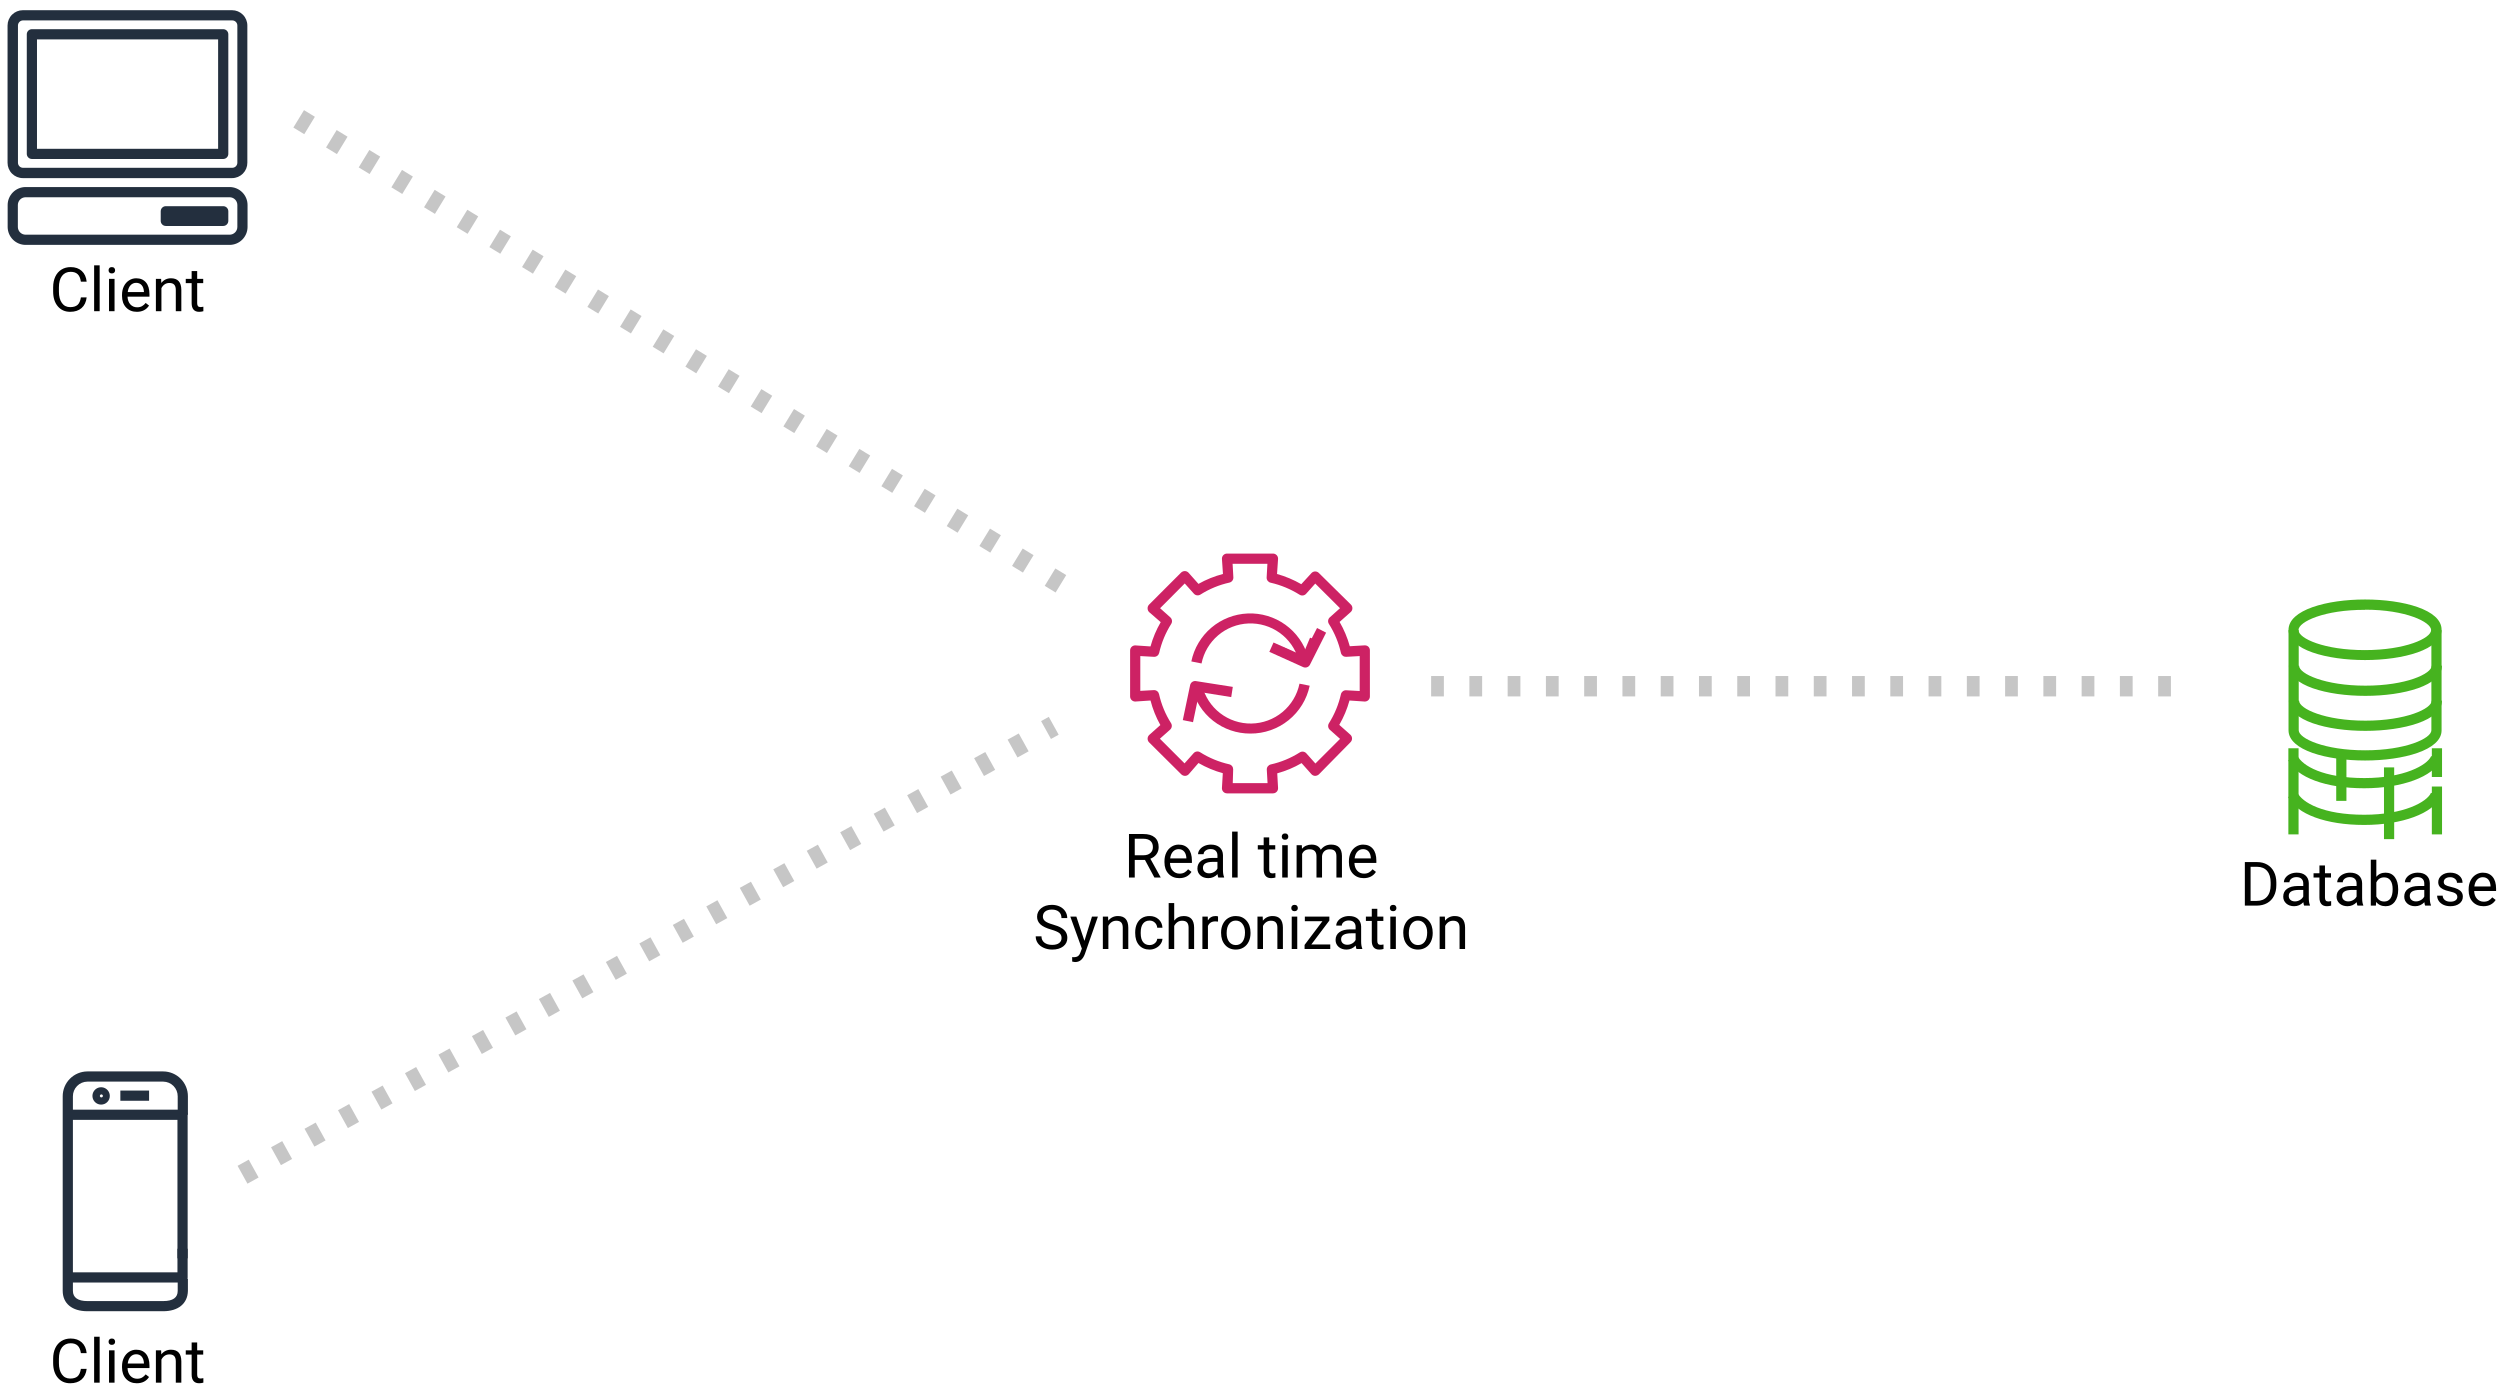<svg viewBox="0 0 980 548" fill="none" xmlns="http://www.w3.org/2000/svg">
<path d="M927.1 258.74C912.16 258.74 897.1 254.74 897.1 246.9C897.1 239.06 912.16 235 927.1 235C942.04 235 957.1 239 957.1 246.84C957.1 254.68 942.02 258.74 927.1 258.74ZM927.1 239.06C911.2 239 901 243.7 901 247C901 250.3 911.14 254.84 927 254.84C942.86 254.84 953 250.2 953 247C953 243.8 943 239 927.1 239V239.06Z" fill="#46B31F"/>
<path d="M927.1 298.12C912.16 298.12 897.1 294.12 897.1 286.28V247H901.1V286.28C901.1 289.48 911.24 294.12 927.1 294.12C942.96 294.12 953.1 289.48 953.1 286.28V247H957.1V286.28C957.14 294.06 942.02 298.12 927.1 298.12Z" fill="#46B31F"/>
<path d="M927.24 272.78C912.3 272.78 897.24 268.78 897.24 260.94H901.24C901.24 264.14 911.38 268.78 927.24 268.78C943.1 268.78 953.24 264.14 953.24 260.94H957.24C957.28 268.72 942.16 272.78 927.24 272.78Z" fill="#46B31F"/>
<path d="M927.24 286.5C912.3 286.5 897.24 282.5 897.24 274.66H901.24C901.24 277.84 911.38 282.5 927.24 282.5C943.1 282.5 953.24 277.84 953.24 274.66H957.24C957.28 282.42 942.16 286.5 927.24 286.5Z" fill="#46B31F"/>
<path d="M926.76 309C911.8 309 900.38 304.8 897 298.06L900.58 296.24C902.58 300.24 910.74 305 926.82 305C942.38 305 951.5 299.96 953.02 296.38L956.7 297.94C953.9 304.44 941.6 309 926.76 309Z" fill="#46B31F"/>
<path d="M926.76 323.38C911.8 323.38 900.38 319.18 896.94 312.44L900.52 310.64C902.52 314.64 910.68 319.38 926.76 319.38C942.32 319.38 951.44 314.34 952.96 310.76L956.64 312.32C953.9 318.82 941.6 323.38 926.76 323.38Z" fill="#46B31F"/>
<path d="M901.04 293.32H897.04V327.08H901.04V293.32Z" fill="#46B31F"/>
<path d="M957.28 308.32H953.28V327.08H957.28V308.32Z" fill="#46B31F"/>
<path d="M919.8 297.06H915.8V313.94H919.8V297.06Z" fill="#46B31F"/>
<path d="M938.52 300.82H934.52V328.94H938.52V300.82Z" fill="#46B31F"/>
<path d="M957.28 293.32H953.28V304.58H957.28V293.32Z" fill="#46B31F"/>
<path d="M879.98 355V337.938H884.797C886.281 337.938 887.594 338.266 888.734 338.922C889.875 339.578 890.754 340.512 891.371 341.723C891.996 342.934 892.312 344.324 892.32 345.895V346.984C892.32 348.594 892.008 350.004 891.383 351.215C890.766 352.426 889.879 353.355 888.723 354.004C887.574 354.652 886.234 354.984 884.703 355H879.98ZM882.23 339.789V353.16H884.598C886.332 353.16 887.68 352.621 888.641 351.543C889.609 350.465 890.094 348.93 890.094 346.938V345.941C890.094 344.004 889.637 342.5 888.723 341.43C887.816 340.352 886.527 339.805 884.855 339.789H882.23ZM903.219 355C903.094 354.75 902.992 354.305 902.914 353.664C901.906 354.711 900.703 355.234 899.305 355.234C898.055 355.234 897.027 354.883 896.223 354.18C895.426 353.469 895.027 352.57 895.027 351.484C895.027 350.164 895.527 349.141 896.527 348.414C897.535 347.68 898.949 347.312 900.77 347.312H902.879V346.316C902.879 345.559 902.652 344.957 902.199 344.512C901.746 344.059 901.078 343.832 900.195 343.832C899.422 343.832 898.773 344.027 898.25 344.418C897.727 344.809 897.465 345.281 897.465 345.836H895.285C895.285 345.203 895.508 344.594 895.953 344.008C896.406 343.414 897.016 342.945 897.781 342.602C898.555 342.258 899.402 342.086 900.324 342.086C901.785 342.086 902.93 342.453 903.758 343.188C904.586 343.914 905.016 344.918 905.047 346.199V352.035C905.047 353.199 905.195 354.125 905.492 354.812V355H903.219ZM899.621 353.348C900.301 353.348 900.945 353.172 901.555 352.82C902.164 352.469 902.605 352.012 902.879 351.449V348.848H901.18C898.523 348.848 897.195 349.625 897.195 351.18C897.195 351.859 897.422 352.391 897.875 352.773C898.328 353.156 898.91 353.348 899.621 353.348ZM911.387 339.25V342.32H913.754V343.996H911.387V351.859C911.387 352.367 911.492 352.75 911.703 353.008C911.914 353.258 912.273 353.383 912.781 353.383C913.031 353.383 913.375 353.336 913.812 353.242V355C913.242 355.156 912.688 355.234 912.148 355.234C911.18 355.234 910.449 354.941 909.957 354.355C909.465 353.77 909.219 352.938 909.219 351.859V343.996H906.91V342.32H909.219V339.25H911.387ZM924.125 355C924 354.75 923.898 354.305 923.82 353.664C922.812 354.711 921.609 355.234 920.211 355.234C918.961 355.234 917.934 354.883 917.129 354.18C916.332 353.469 915.934 352.57 915.934 351.484C915.934 350.164 916.434 349.141 917.434 348.414C918.441 347.68 919.855 347.312 921.676 347.312H923.785V346.316C923.785 345.559 923.559 344.957 923.105 344.512C922.652 344.059 921.984 343.832 921.102 343.832C920.328 343.832 919.68 344.027 919.156 344.418C918.633 344.809 918.371 345.281 918.371 345.836H916.191C916.191 345.203 916.414 344.594 916.859 344.008C917.312 343.414 917.922 342.945 918.688 342.602C919.461 342.258 920.309 342.086 921.23 342.086C922.691 342.086 923.836 342.453 924.664 343.188C925.492 343.914 925.922 344.918 925.953 346.199V352.035C925.953 353.199 926.102 354.125 926.398 354.812V355H924.125ZM920.527 353.348C921.207 353.348 921.852 353.172 922.461 352.82C923.07 352.469 923.512 352.012 923.785 351.449V348.848H922.086C919.43 348.848 918.102 349.625 918.102 351.18C918.102 351.859 918.328 352.391 918.781 352.773C919.234 353.156 919.816 353.348 920.527 353.348ZM940.086 348.801C940.086 350.738 939.641 352.297 938.75 353.477C937.859 354.648 936.664 355.234 935.164 355.234C933.562 355.234 932.324 354.668 931.449 353.535L931.344 355H929.352V337H931.52V343.715C932.395 342.629 933.602 342.086 935.141 342.086C936.68 342.086 937.887 342.668 938.762 343.832C939.645 344.996 940.086 346.59 940.086 348.613V348.801ZM937.918 348.555C937.918 347.078 937.633 345.938 937.062 345.133C936.492 344.328 935.672 343.926 934.602 343.926C933.172 343.926 932.145 344.59 931.52 345.918V351.402C932.184 352.73 933.219 353.395 934.625 353.395C935.664 353.395 936.473 352.992 937.051 352.188C937.629 351.383 937.918 350.172 937.918 348.555ZM950.656 355C950.531 354.75 950.43 354.305 950.352 353.664C949.344 354.711 948.141 355.234 946.742 355.234C945.492 355.234 944.465 354.883 943.66 354.18C942.863 353.469 942.465 352.57 942.465 351.484C942.465 350.164 942.965 349.141 943.965 348.414C944.973 347.68 946.387 347.312 948.207 347.312H950.316V346.316C950.316 345.559 950.09 344.957 949.637 344.512C949.184 344.059 948.516 343.832 947.633 343.832C946.859 343.832 946.211 344.027 945.688 344.418C945.164 344.809 944.902 345.281 944.902 345.836H942.723C942.723 345.203 942.945 344.594 943.391 344.008C943.844 343.414 944.453 342.945 945.219 342.602C945.992 342.258 946.84 342.086 947.762 342.086C949.223 342.086 950.367 342.453 951.195 343.188C952.023 343.914 952.453 344.918 952.484 346.199V352.035C952.484 353.199 952.633 354.125 952.93 354.812V355H950.656ZM947.059 353.348C947.738 353.348 948.383 353.172 948.992 352.82C949.602 352.469 950.043 352.012 950.316 351.449V348.848H948.617C945.961 348.848 944.633 349.625 944.633 351.18C944.633 351.859 944.859 352.391 945.312 352.773C945.766 353.156 946.348 353.348 947.059 353.348ZM963.266 351.637C963.266 351.051 963.043 350.598 962.598 350.277C962.16 349.949 961.391 349.668 960.289 349.434C959.195 349.199 958.324 348.918 957.676 348.59C957.035 348.262 956.559 347.871 956.246 347.418C955.941 346.965 955.789 346.426 955.789 345.801C955.789 344.762 956.227 343.883 957.102 343.164C957.984 342.445 959.109 342.086 960.477 342.086C961.914 342.086 963.078 342.457 963.969 343.199C964.867 343.941 965.316 344.891 965.316 346.047H963.137C963.137 345.453 962.883 344.941 962.375 344.512C961.875 344.082 961.242 343.867 960.477 343.867C959.688 343.867 959.07 344.039 958.625 344.383C958.18 344.727 957.957 345.176 957.957 345.73C957.957 346.254 958.164 346.648 958.578 346.914C958.992 347.18 959.738 347.434 960.816 347.676C961.902 347.918 962.781 348.207 963.453 348.543C964.125 348.879 964.621 349.285 964.941 349.762C965.27 350.23 965.434 350.805 965.434 351.484C965.434 352.617 964.98 353.527 964.074 354.215C963.168 354.895 961.992 355.234 960.547 355.234C959.531 355.234 958.633 355.055 957.852 354.695C957.07 354.336 956.457 353.836 956.012 353.195C955.574 352.547 955.355 351.848 955.355 351.098H957.523C957.562 351.824 957.852 352.402 958.391 352.832C958.938 353.254 959.656 353.465 960.547 353.465C961.367 353.465 962.023 353.301 962.516 352.973C963.016 352.637 963.266 352.191 963.266 351.637ZM973.52 355.234C971.801 355.234 970.402 354.672 969.324 353.547C968.246 352.414 967.707 350.902 967.707 349.012V348.613C967.707 347.355 967.945 346.234 968.422 345.25C968.906 344.258 969.578 343.484 970.438 342.93C971.305 342.367 972.242 342.086 973.25 342.086C974.898 342.086 976.18 342.629 977.094 343.715C978.008 344.801 978.465 346.355 978.465 348.379V349.281H969.875C969.906 350.531 970.27 351.543 970.965 352.316C971.668 353.082 972.559 353.465 973.637 353.465C974.402 353.465 975.051 353.309 975.582 352.996C976.113 352.684 976.578 352.27 976.977 351.754L978.301 352.785C977.238 354.418 975.645 355.234 973.52 355.234ZM973.25 343.867C972.375 343.867 971.641 344.188 971.047 344.828C970.453 345.461 970.086 346.352 969.945 347.5H976.297V347.336C976.234 346.234 975.938 345.383 975.406 344.781C974.875 344.172 974.156 343.867 973.25 343.867Z" fill="black"/>
<path d="M499 311H481C480.727 311.002 480.457 310.948 480.206 310.841C479.955 310.734 479.728 310.577 479.54 310.38C479.352 310.18 479.207 309.944 479.114 309.686C479.021 309.428 478.982 309.154 479 308.88L479.34 303.1C476.004 302.174 472.799 300.83 469.8 299.1L466 303.48C465.818 303.682 465.596 303.845 465.348 303.959C465.1 304.072 464.832 304.134 464.56 304.14C464.01 304.146 463.479 303.938 463.08 303.56L450.44 291C450.247 290.806 450.096 290.575 449.997 290.32C449.897 290.066 449.85 289.793 449.86 289.52C449.866 289.248 449.928 288.98 450.041 288.732C450.155 288.484 450.318 288.262 450.52 288.08L454.86 284.22C453.163 281.193 451.866 277.96 451 274.6L445.12 275C444.847 275.016 444.574 274.977 444.318 274.884C444.061 274.791 443.826 274.646 443.628 274.458C443.429 274.271 443.271 274.045 443.163 273.794C443.055 273.543 442.999 273.273 443 273V255C442.998 254.727 443.052 254.457 443.159 254.206C443.266 253.955 443.423 253.728 443.62 253.54C443.82 253.352 444.056 253.207 444.314 253.114C444.572 253.021 444.846 252.982 445.12 253L451 253.4C451.916 250.067 453.261 246.867 455 243.88L450.52 240C450.318 239.818 450.155 239.596 450.041 239.348C449.928 239.101 449.866 238.832 449.86 238.56C449.839 238.274 449.88 237.986 449.98 237.717C450.08 237.448 450.237 237.203 450.44 237L463 224.44C463.399 224.062 463.93 223.854 464.48 223.86C464.752 223.866 465.02 223.928 465.268 224.041C465.516 224.155 465.738 224.318 465.92 224.52L469.8 228.88C472.818 227.176 476.045 225.872 479.4 225L479 219.12C478.982 218.846 479.021 218.572 479.114 218.314C479.207 218.056 479.352 217.82 479.54 217.62C479.728 217.423 479.955 217.266 480.206 217.159C480.457 217.052 480.727 216.998 481 217H499C499.273 216.998 499.543 217.052 499.794 217.159C500.045 217.266 500.272 217.423 500.46 217.62C500.648 217.82 500.793 218.056 500.886 218.314C500.979 218.572 501.018 218.846 501 219.12L500.6 225C503.921 225.931 507.113 227.275 510.1 229L514.1 224.64C514.287 224.44 514.513 224.281 514.764 224.172C515.015 224.063 515.286 224.007 515.56 224.007C515.834 224.007 516.105 224.063 516.356 224.172C516.607 224.281 516.833 224.44 517.02 224.64L529.56 237C529.753 237.194 529.904 237.425 530.003 237.68C530.103 237.934 530.15 238.207 530.14 238.48C530.134 238.752 530.072 239.021 529.959 239.268C529.845 239.516 529.682 239.738 529.48 239.92L525.12 243.8C526.85 246.792 528.194 249.991 529.12 253.32L534.92 252.98C535.194 252.962 535.468 253.001 535.726 253.094C535.984 253.187 536.22 253.332 536.42 253.52C536.613 253.714 536.764 253.945 536.863 254.2C536.963 254.454 537.01 254.727 537 255V273C537.002 273.273 536.948 273.543 536.841 273.794C536.734 274.045 536.577 274.272 536.38 274.46C536.18 274.648 535.944 274.793 535.686 274.886C535.428 274.979 535.154 275.018 534.88 275L529 274.6C528.08 277.938 526.735 281.144 525 284.14L529.34 288C529.542 288.182 529.705 288.404 529.819 288.652C529.932 288.9 529.994 289.168 530 289.44C530.01 289.713 529.963 289.986 529.863 290.24C529.764 290.495 529.613 290.726 529.42 290.92L517 303.56C516.593 303.926 516.067 304.132 515.52 304.14C515.248 304.134 514.979 304.072 514.732 303.959C514.484 303.845 514.262 303.682 514.08 303.48L510.22 299.14C507.229 300.887 504.022 302.232 500.68 303.14L501 308.88C501.018 309.154 500.979 309.428 500.886 309.686C500.793 309.944 500.648 310.18 500.46 310.38C500.272 310.577 500.045 310.734 499.794 310.841C499.543 310.948 499.273 311.002 499 311ZM483.24 307H496.88L496.58 301.66C496.569 301.198 496.718 300.746 497.002 300.381C497.287 300.016 497.689 299.762 498.14 299.66C502.178 298.757 506.028 297.16 509.52 294.94C509.92 294.687 510.397 294.585 510.866 294.651C511.335 294.717 511.765 294.947 512.08 295.3L515.64 299.3L525.3 289.64L521.3 286.08C520.947 285.765 520.717 285.335 520.651 284.866C520.585 284.397 520.687 283.92 520.94 283.52C523.142 280.021 524.732 276.173 525.64 272.14C525.742 271.689 525.996 271.287 526.361 271.002C526.726 270.718 527.178 270.569 527.64 270.58L533 270.88V257.18L527.64 257.48C527.178 257.491 526.726 257.342 526.361 257.058C525.996 256.773 525.742 256.371 525.64 255.92C524.73 251.891 523.133 248.048 520.92 244.56C520.667 244.16 520.565 243.683 520.631 243.214C520.697 242.745 520.927 242.315 521.28 242L525.28 238.42L515.58 228.76L512 232.76C511.684 233.118 511.25 233.352 510.777 233.418C510.303 233.484 509.822 233.378 509.42 233.12C505.931 230.926 502.098 229.337 498.08 228.42C497.629 228.318 497.227 228.064 496.942 227.699C496.658 227.334 496.509 226.882 496.52 226.42L496.82 221H483.18L483.48 226.38C483.491 226.842 483.342 227.294 483.058 227.659C482.773 228.024 482.371 228.278 481.92 228.38C477.889 229.276 474.045 230.866 470.56 233.08C470.16 233.333 469.683 233.435 469.214 233.369C468.745 233.303 468.315 233.073 468 232.72L464.42 228.72L454.76 238.42L458.76 242C459.113 242.315 459.343 242.745 459.409 243.214C459.475 243.683 459.373 244.16 459.12 244.56C456.915 248.052 455.319 251.893 454.4 255.92C454.298 256.371 454.044 256.773 453.679 257.058C453.314 257.342 452.862 257.491 452.4 257.48L447 257.18V270.82L452.34 270.52C452.802 270.509 453.254 270.658 453.619 270.942C453.984 271.227 454.238 271.629 454.34 272.08C455.236 276.117 456.826 279.968 459.04 283.46C459.293 283.86 459.395 284.337 459.329 284.806C459.263 285.275 459.033 285.705 458.68 286.02L454.68 289.58L464.34 299.24L467.9 295.24C468.215 294.887 468.645 294.657 469.114 294.591C469.583 294.525 470.06 294.627 470.46 294.88C473.958 297.089 477.806 298.685 481.84 299.6C482.291 299.702 482.693 299.956 482.978 300.321C483.262 300.686 483.411 301.138 483.4 301.6L483.24 307Z" fill="#CD2264"/>
<path d="M490.14 287.56C484.85 287.583 479.707 285.818 475.546 282.551C471.385 279.283 468.451 274.705 467.22 269.56L471.22 268.64C472.259 272.966 474.743 276.809 478.26 279.533C481.777 282.258 486.118 283.702 490.567 283.628C495.015 283.553 499.305 281.964 502.729 279.123C506.153 276.282 508.506 272.358 509.4 268L513.4 268.8C512.28 274.129 509.352 278.907 505.114 282.326C500.875 285.744 495.585 287.594 490.14 287.56Z" fill="#CD2264"/>
<path d="M471 260.08L467 259.28C468.062 254.127 470.817 249.478 474.826 246.071C478.836 242.665 483.869 240.697 489.126 240.481C494.382 240.265 499.56 241.813 503.836 244.878C508.111 247.944 511.238 252.352 512.72 257.4L509 258.52C507.782 254.311 505.188 250.633 501.633 248.072C498.077 245.512 493.766 244.219 489.388 244.398C485.011 244.578 480.82 246.221 477.486 249.064C474.152 251.907 471.869 255.786 471 260.08Z" fill="#CD2264"/>
<path d="M502.46 255.24L503.22 253.78L510.42 257.42L513.54 249.96L515.06 250.6L511.26 259.68L502.46 255.24Z" fill="#CD2264"/>
<path d="M467.66 283.1L463.66 282.28L466.54 268.52C466.655 268.011 466.964 267.568 467.401 267.284C467.838 267 468.369 266.898 468.88 267L483.26 269.26L482.64 273.26L470.14 271.26L467.66 283.1Z" fill="#CD2264"/>
<path d="M511.68 261.68C511.405 261.682 511.133 261.628 510.88 261.52L497.58 255.52L499.22 251.86L510.76 257L516.28 246.18L519.84 248L513.48 260.6C513.31 260.929 513.051 261.204 512.733 261.395C512.415 261.586 512.051 261.684 511.68 261.68Z" fill="#CD2264"/>
<path d="M448.828 337.098H444.82V344H442.559V326.938H448.207C450.129 326.938 451.605 327.375 452.637 328.25C453.676 329.125 454.195 330.398 454.195 332.07C454.195 333.133 453.906 334.059 453.328 334.848C452.758 335.637 451.961 336.227 450.938 336.617L454.945 343.859V344H452.531L448.828 337.098ZM444.82 335.258H448.277C449.395 335.258 450.281 334.969 450.938 334.391C451.602 333.812 451.934 333.039 451.934 332.07C451.934 331.016 451.617 330.207 450.984 329.645C450.359 329.082 449.453 328.797 448.266 328.789H444.82V335.258ZM462.281 344.234C460.562 344.234 459.164 343.672 458.086 342.547C457.008 341.414 456.469 339.902 456.469 338.012V337.613C456.469 336.355 456.707 335.234 457.184 334.25C457.668 333.258 458.34 332.484 459.199 331.93C460.066 331.367 461.004 331.086 462.012 331.086C463.66 331.086 464.941 331.629 465.855 332.715C466.77 333.801 467.227 335.355 467.227 337.379V338.281H458.637C458.668 339.531 459.031 340.543 459.727 341.316C460.43 342.082 461.32 342.465 462.398 342.465C463.164 342.465 463.812 342.309 464.344 341.996C464.875 341.684 465.34 341.27 465.738 340.754L467.062 341.785C466 343.418 464.406 344.234 462.281 344.234ZM462.012 332.867C461.137 332.867 460.402 333.188 459.809 333.828C459.215 334.461 458.848 335.352 458.707 336.5H465.059V336.336C464.996 335.234 464.699 334.383 464.168 333.781C463.637 333.172 462.918 332.867 462.012 332.867ZM477.574 344C477.449 343.75 477.348 343.305 477.27 342.664C476.262 343.711 475.059 344.234 473.66 344.234C472.41 344.234 471.383 343.883 470.578 343.18C469.781 342.469 469.383 341.57 469.383 340.484C469.383 339.164 469.883 338.141 470.883 337.414C471.891 336.68 473.305 336.312 475.125 336.312H477.234V335.316C477.234 334.559 477.008 333.957 476.555 333.512C476.102 333.059 475.434 332.832 474.551 332.832C473.777 332.832 473.129 333.027 472.605 333.418C472.082 333.809 471.82 334.281 471.82 334.836H469.641C469.641 334.203 469.863 333.594 470.309 333.008C470.762 332.414 471.371 331.945 472.137 331.602C472.91 331.258 473.758 331.086 474.68 331.086C476.141 331.086 477.285 331.453 478.113 332.188C478.941 332.914 479.371 333.918 479.402 335.199V341.035C479.402 342.199 479.551 343.125 479.848 343.812V344H477.574ZM473.977 342.348C474.656 342.348 475.301 342.172 475.91 341.82C476.52 341.469 476.961 341.012 477.234 340.449V337.848H475.535C472.879 337.848 471.551 338.625 471.551 340.18C471.551 340.859 471.777 341.391 472.23 341.773C472.684 342.156 473.266 342.348 473.977 342.348ZM485.156 344H482.988V326H485.156V344ZM497.531 328.25V331.32H499.898V332.996H497.531V340.859C497.531 341.367 497.637 341.75 497.848 342.008C498.059 342.258 498.418 342.383 498.926 342.383C499.176 342.383 499.52 342.336 499.957 342.242V344C499.387 344.156 498.832 344.234 498.293 344.234C497.324 344.234 496.594 343.941 496.102 343.355C495.609 342.77 495.363 341.938 495.363 340.859V332.996H493.055V331.32H495.363V328.25H497.531ZM504.797 344H502.629V331.32H504.797V344ZM502.453 327.957C502.453 327.605 502.559 327.309 502.77 327.066C502.988 326.824 503.309 326.703 503.73 326.703C504.152 326.703 504.473 326.824 504.691 327.066C504.91 327.309 505.02 327.605 505.02 327.957C505.02 328.309 504.91 328.602 504.691 328.836C504.473 329.07 504.152 329.188 503.73 329.188C503.309 329.188 502.988 329.07 502.77 328.836C502.559 328.602 502.453 328.309 502.453 327.957ZM510.316 331.32L510.375 332.727C511.305 331.633 512.559 331.086 514.137 331.086C515.91 331.086 517.117 331.766 517.758 333.125C518.18 332.516 518.727 332.023 519.398 331.648C520.078 331.273 520.879 331.086 521.801 331.086C524.582 331.086 525.996 332.559 526.043 335.504V344H523.875V335.633C523.875 334.727 523.668 334.051 523.254 333.605C522.84 333.152 522.145 332.926 521.168 332.926C520.363 332.926 519.695 333.168 519.164 333.652C518.633 334.129 518.324 334.773 518.238 335.586V344H516.059V335.691C516.059 333.848 515.156 332.926 513.352 332.926C511.93 332.926 510.957 333.531 510.434 334.742V344H508.266V331.32H510.316ZM534.586 344.234C532.867 344.234 531.469 343.672 530.391 342.547C529.312 341.414 528.773 339.902 528.773 338.012V337.613C528.773 336.355 529.012 335.234 529.488 334.25C529.973 333.258 530.645 332.484 531.504 331.93C532.371 331.367 533.309 331.086 534.316 331.086C535.965 331.086 537.246 331.629 538.16 332.715C539.074 333.801 539.531 335.355 539.531 337.379V338.281H530.941C530.973 339.531 531.336 340.543 532.031 341.316C532.734 342.082 533.625 342.465 534.703 342.465C535.469 342.465 536.117 342.309 536.648 341.996C537.18 341.684 537.645 341.27 538.043 340.754L539.367 341.785C538.305 343.418 536.711 344.234 534.586 344.234ZM534.316 332.867C533.441 332.867 532.707 333.188 532.113 333.828C531.52 334.461 531.152 335.352 531.012 336.5H537.363V336.336C537.301 335.234 537.004 334.383 536.473 333.781C535.941 333.172 535.223 332.867 534.316 332.867ZM412.066 364.395C410.137 363.84 408.73 363.16 407.848 362.355C406.973 361.543 406.535 360.543 406.535 359.355C406.535 358.012 407.07 356.902 408.141 356.027C409.219 355.145 410.617 354.703 412.336 354.703C413.508 354.703 414.551 354.93 415.465 355.383C416.387 355.836 417.098 356.461 417.598 357.258C418.105 358.055 418.359 358.926 418.359 359.871H416.098C416.098 358.84 415.77 358.031 415.113 357.445C414.457 356.852 413.531 356.555 412.336 356.555C411.227 356.555 410.359 356.801 409.734 357.293C409.117 357.777 408.809 358.453 408.809 359.32C408.809 360.016 409.102 360.605 409.688 361.09C410.281 361.566 411.285 362.004 412.699 362.402C414.121 362.801 415.23 363.242 416.027 363.727C416.832 364.203 417.426 364.762 417.809 365.402C418.199 366.043 418.395 366.797 418.395 367.664C418.395 369.047 417.855 370.156 416.777 370.992C415.699 371.82 414.258 372.234 412.453 372.234C411.281 372.234 410.188 372.012 409.172 371.566C408.156 371.113 407.371 370.496 406.816 369.715C406.27 368.934 405.996 368.047 405.996 367.055H408.258C408.258 368.086 408.637 368.902 409.395 369.504C410.16 370.098 411.18 370.395 412.453 370.395C413.641 370.395 414.551 370.152 415.184 369.668C415.816 369.184 416.133 368.523 416.133 367.688C416.133 366.852 415.84 366.207 415.254 365.754C414.668 365.293 413.605 364.84 412.066 364.395ZM425.098 368.824L428.051 359.32H430.371L425.273 373.957C424.484 376.066 423.23 377.121 421.512 377.121L421.102 377.086L420.293 376.934V375.176L420.879 375.223C421.613 375.223 422.184 375.074 422.59 374.777C423.004 374.48 423.344 373.938 423.609 373.148L424.09 371.859L419.566 359.32H421.934L425.098 368.824ZM434.367 359.32L434.438 360.914C435.406 359.695 436.672 359.086 438.234 359.086C440.914 359.086 442.266 360.598 442.289 363.621V372H440.121V363.609C440.113 362.695 439.902 362.02 439.488 361.582C439.082 361.145 438.445 360.926 437.578 360.926C436.875 360.926 436.258 361.113 435.727 361.488C435.195 361.863 434.781 362.355 434.484 362.965V372H432.316V359.32H434.367ZM450.645 370.465C451.418 370.465 452.094 370.23 452.672 369.762C453.25 369.293 453.57 368.707 453.633 368.004H455.684C455.645 368.73 455.395 369.422 454.934 370.078C454.473 370.734 453.855 371.258 453.082 371.648C452.316 372.039 451.504 372.234 450.645 372.234C448.918 372.234 447.543 371.66 446.52 370.512C445.504 369.355 444.996 367.777 444.996 365.777V365.414C444.996 364.18 445.223 363.082 445.676 362.121C446.129 361.16 446.777 360.414 447.621 359.883C448.473 359.352 449.477 359.086 450.633 359.086C452.055 359.086 453.234 359.512 454.172 360.363C455.117 361.215 455.621 362.32 455.684 363.68H453.633C453.57 362.859 453.258 362.188 452.695 361.664C452.141 361.133 451.453 360.867 450.633 360.867C449.531 360.867 448.676 361.266 448.066 362.062C447.465 362.852 447.164 363.996 447.164 365.496V365.906C447.164 367.367 447.465 368.492 448.066 369.281C448.668 370.07 449.527 370.465 450.645 370.465ZM460.289 360.855C461.25 359.676 462.5 359.086 464.039 359.086C466.719 359.086 468.07 360.598 468.094 363.621V372H465.926V363.609C465.918 362.695 465.707 362.02 465.293 361.582C464.887 361.145 464.25 360.926 463.383 360.926C462.68 360.926 462.062 361.113 461.531 361.488C461 361.863 460.586 362.355 460.289 362.965V372H458.121V354H460.289V360.855ZM477.469 361.266C477.141 361.211 476.785 361.184 476.402 361.184C474.98 361.184 474.016 361.789 473.508 363V372H471.34V359.32H473.449L473.484 360.785C474.195 359.652 475.203 359.086 476.508 359.086C476.93 359.086 477.25 359.141 477.469 359.25V361.266ZM478.664 365.543C478.664 364.301 478.906 363.184 479.391 362.191C479.883 361.199 480.562 360.434 481.43 359.895C482.305 359.355 483.301 359.086 484.418 359.086C486.145 359.086 487.539 359.684 488.602 360.879C489.672 362.074 490.207 363.664 490.207 365.648V365.801C490.207 367.035 489.969 368.145 489.492 369.129C489.023 370.105 488.348 370.867 487.465 371.414C486.59 371.961 485.582 372.234 484.441 372.234C482.723 372.234 481.328 371.637 480.258 370.441C479.195 369.246 478.664 367.664 478.664 365.695V365.543ZM480.844 365.801C480.844 367.207 481.168 368.336 481.816 369.188C482.473 370.039 483.348 370.465 484.441 370.465C485.543 370.465 486.418 370.035 487.066 369.176C487.715 368.309 488.039 367.098 488.039 365.543C488.039 364.152 487.707 363.027 487.043 362.168C486.387 361.301 485.512 360.867 484.418 360.867C483.348 360.867 482.484 361.293 481.828 362.145C481.172 362.996 480.844 364.215 480.844 365.801ZM494.977 359.32L495.047 360.914C496.016 359.695 497.281 359.086 498.844 359.086C501.523 359.086 502.875 360.598 502.898 363.621V372H500.73V363.609C500.723 362.695 500.512 362.02 500.098 361.582C499.691 361.145 499.055 360.926 498.188 360.926C497.484 360.926 496.867 361.113 496.336 361.488C495.805 361.863 495.391 362.355 495.094 362.965V372H492.926V359.32H494.977ZM508.523 372H506.355V359.32H508.523V372ZM506.18 355.957C506.18 355.605 506.285 355.309 506.496 355.066C506.715 354.824 507.035 354.703 507.457 354.703C507.879 354.703 508.199 354.824 508.418 355.066C508.637 355.309 508.746 355.605 508.746 355.957C508.746 356.309 508.637 356.602 508.418 356.836C508.199 357.07 507.879 357.188 507.457 357.188C507.035 357.188 506.715 357.07 506.496 356.836C506.285 356.602 506.18 356.309 506.18 355.957ZM514.043 370.23H521.461V372H511.395V370.406L518.391 361.113H511.5V359.32H521.109V360.855L514.043 370.23ZM531.738 372C531.613 371.75 531.512 371.305 531.434 370.664C530.426 371.711 529.223 372.234 527.824 372.234C526.574 372.234 525.547 371.883 524.742 371.18C523.945 370.469 523.547 369.57 523.547 368.484C523.547 367.164 524.047 366.141 525.047 365.414C526.055 364.68 527.469 364.312 529.289 364.312H531.398V363.316C531.398 362.559 531.172 361.957 530.719 361.512C530.266 361.059 529.598 360.832 528.715 360.832C527.941 360.832 527.293 361.027 526.77 361.418C526.246 361.809 525.984 362.281 525.984 362.836H523.805C523.805 362.203 524.027 361.594 524.473 361.008C524.926 360.414 525.535 359.945 526.301 359.602C527.074 359.258 527.922 359.086 528.844 359.086C530.305 359.086 531.449 359.453 532.277 360.188C533.105 360.914 533.535 361.918 533.566 363.199V369.035C533.566 370.199 533.715 371.125 534.012 371.812V372H531.738ZM528.141 370.348C528.82 370.348 529.465 370.172 530.074 369.82C530.684 369.469 531.125 369.012 531.398 368.449V365.848H529.699C527.043 365.848 525.715 366.625 525.715 368.18C525.715 368.859 525.941 369.391 526.395 369.773C526.848 370.156 527.43 370.348 528.141 370.348ZM539.906 356.25V359.32H542.273V360.996H539.906V368.859C539.906 369.367 540.012 369.75 540.223 370.008C540.434 370.258 540.793 370.383 541.301 370.383C541.551 370.383 541.895 370.336 542.332 370.242V372C541.762 372.156 541.207 372.234 540.668 372.234C539.699 372.234 538.969 371.941 538.477 371.355C537.984 370.77 537.738 369.938 537.738 368.859V360.996H535.43V359.32H537.738V356.25H539.906ZM547.172 372H545.004V359.32H547.172V372ZM544.828 355.957C544.828 355.605 544.934 355.309 545.145 355.066C545.363 354.824 545.684 354.703 546.105 354.703C546.527 354.703 546.848 354.824 547.066 355.066C547.285 355.309 547.395 355.605 547.395 355.957C547.395 356.309 547.285 356.602 547.066 356.836C546.848 357.07 546.527 357.188 546.105 357.188C545.684 357.188 545.363 357.07 545.145 356.836C544.934 356.602 544.828 356.309 544.828 355.957ZM550.078 365.543C550.078 364.301 550.32 363.184 550.805 362.191C551.297 361.199 551.977 360.434 552.844 359.895C553.719 359.355 554.715 359.086 555.832 359.086C557.559 359.086 558.953 359.684 560.016 360.879C561.086 362.074 561.621 363.664 561.621 365.648V365.801C561.621 367.035 561.383 368.145 560.906 369.129C560.438 370.105 559.762 370.867 558.879 371.414C558.004 371.961 556.996 372.234 555.855 372.234C554.137 372.234 552.742 371.637 551.672 370.441C550.609 369.246 550.078 367.664 550.078 365.695V365.543ZM552.258 365.801C552.258 367.207 552.582 368.336 553.23 369.188C553.887 370.039 554.762 370.465 555.855 370.465C556.957 370.465 557.832 370.035 558.48 369.176C559.129 368.309 559.453 367.098 559.453 365.543C559.453 364.152 559.121 363.027 558.457 362.168C557.801 361.301 556.926 360.867 555.832 360.867C554.762 360.867 553.898 361.293 553.242 362.145C552.586 362.996 552.258 364.215 552.258 365.801ZM566.391 359.32L566.461 360.914C567.43 359.695 568.695 359.086 570.258 359.086C572.938 359.086 574.289 360.598 574.312 363.621V372H572.145V363.609C572.137 362.695 571.926 362.02 571.512 361.582C571.105 361.145 570.469 360.926 569.602 360.926C568.898 360.926 568.281 361.113 567.75 361.488C567.219 361.863 566.805 362.355 566.508 362.965V372H564.34V359.32H566.391Z" fill="black"/>
<path d="M90.96 69.82H8.96C7.369 69.82 5.843 69.188 4.717 68.063C3.592 66.937 2.96 65.411 2.96 63.82V10C2.96 8.409 3.592 6.883 4.717 5.757C5.843 4.632 7.369 4 8.96 4H90.96C92.551 4 94.077 4.632 95.203 5.757C96.328 6.883 96.96 8.409 96.96 10V63.78C96.965 64.571 96.814 65.356 96.515 66.088C96.216 66.821 95.775 67.487 95.217 68.049C94.659 68.61 93.996 69.055 93.265 69.359C92.535 69.663 91.751 69.82 90.96 69.82ZM9.04 8C8.51 8 8.001 8.211 7.626 8.586C7.251 8.961 7.04 9.47 7.04 10V63.78C7.04 64.31 7.251 64.819 7.626 65.194C8.001 65.569 8.51 65.78 9.04 65.78H91.04C91.57 65.78 92.079 65.569 92.454 65.194C92.829 64.819 93.04 64.31 93.04 63.78V10C93.04 9.47 92.829 8.961 92.454 8.586C92.079 8.211 91.57 8 91.04 8H9.04Z" fill="#232F3E"/>
<path d="M90 96H10C8.152 95.984 6.383 95.245 5.075 93.94C3.766 92.635 3.021 90.868 3 89.02V80.36C3.005 78.501 3.743 76.72 5.054 75.402C6.364 74.084 8.141 73.336 10 73.32H90C91.865 73.325 93.653 74.069 94.972 75.388C96.291 76.707 97.035 78.495 97.04 80.36V89.02C97.019 90.875 96.269 92.647 94.951 93.954C93.634 95.26 91.855 95.995 90 96ZM10 77.32C9.201 77.331 8.438 77.656 7.876 78.224C7.315 78.793 7 79.561 7 80.36V89.02C7.016 89.809 7.337 90.561 7.897 91.117C8.457 91.673 9.211 91.99 10 92H90C90.806 92 91.579 91.68 92.15 91.11C92.72 90.54 93.04 89.766 93.04 88.96V80.36C93.04 79.961 92.961 79.566 92.809 79.197C92.656 78.828 92.432 78.493 92.15 78.21C91.867 77.928 91.532 77.704 91.163 77.551C90.794 77.399 90.399 77.32 90 77.32H10Z" fill="#232F3E"/>
<path d="M87.5 62.32H12.5C11.97 62.32 11.461 62.109 11.086 61.734C10.711 61.359 10.5 60.85 10.5 60.32V13.44C10.5 12.91 10.711 12.401 11.086 12.026C11.461 11.651 11.97 11.44 12.5 11.44H87.5C88.03 11.44 88.539 11.651 88.914 12.026C89.289 12.401 89.5 12.91 89.5 13.44V60.32C89.5 60.85 89.289 61.359 88.914 61.734C88.539 62.109 88.03 62.32 87.5 62.32ZM14.5 58.32H85.5V15.44H14.5V58.32Z" fill="#232F3E"/>
<path d="M87.5 80.82H65C63.895 80.82 63 81.715 63 82.82V86.58C63 87.685 63.895 88.58 65 88.58H87.5C88.605 88.58 89.5 87.685 89.5 86.58V82.82C89.5 81.715 88.605 80.82 87.5 80.82Z" fill="#232F3E"/>
<path d="M33.969 116.586C33.758 118.391 33.09 119.785 31.965 120.77C30.848 121.746 29.359 122.234 27.5 122.234C25.484 122.234 23.867 121.512 22.648 120.066C21.438 118.621 20.832 116.688 20.832 114.266V112.625C20.832 111.039 21.113 109.645 21.676 108.441C22.246 107.238 23.051 106.316 24.09 105.676C25.129 105.027 26.332 104.703 27.699 104.703C29.512 104.703 30.965 105.211 32.059 106.227C33.152 107.234 33.789 108.633 33.969 110.422H31.707C31.512 109.062 31.086 108.078 30.43 107.469C29.781 106.859 28.871 106.555 27.699 106.555C26.262 106.555 25.133 107.086 24.312 108.148C23.5 109.211 23.094 110.723 23.094 112.684V114.336C23.094 116.188 23.48 117.66 24.254 118.754C25.027 119.848 26.109 120.395 27.5 120.395C28.75 120.395 29.707 120.113 30.371 119.551C31.043 118.98 31.488 117.992 31.707 116.586H33.969ZM39.066 122H36.898V104H39.066V122ZM44.902 122H42.734V109.32H44.902V122ZM42.559 105.957C42.559 105.605 42.664 105.309 42.875 105.066C43.094 104.824 43.414 104.703 43.836 104.703C44.258 104.703 44.578 104.824 44.797 105.066C45.016 105.309 45.125 105.605 45.125 105.957C45.125 106.309 45.016 106.602 44.797 106.836C44.578 107.07 44.258 107.188 43.836 107.188C43.414 107.188 43.094 107.07 42.875 106.836C42.664 106.602 42.559 106.309 42.559 105.957ZM53.645 122.234C51.926 122.234 50.527 121.672 49.449 120.547C48.371 119.414 47.832 117.902 47.832 116.012V115.613C47.832 114.355 48.07 113.234 48.547 112.25C49.031 111.258 49.703 110.484 50.562 109.93C51.43 109.367 52.367 109.086 53.375 109.086C55.023 109.086 56.305 109.629 57.219 110.715C58.133 111.801 58.59 113.355 58.59 115.379V116.281H50C50.031 117.531 50.395 118.543 51.09 119.316C51.793 120.082 52.684 120.465 53.762 120.465C54.527 120.465 55.176 120.309 55.707 119.996C56.238 119.684 56.703 119.27 57.102 118.754L58.426 119.785C57.363 121.418 55.77 122.234 53.645 122.234ZM53.375 110.867C52.5 110.867 51.766 111.188 51.172 111.828C50.578 112.461 50.211 113.352 50.07 114.5H56.422V114.336C56.359 113.234 56.062 112.383 55.531 111.781C55 111.172 54.281 110.867 53.375 110.867ZM63.16 109.32L63.23 110.914C64.199 109.695 65.465 109.086 67.027 109.086C69.707 109.086 71.059 110.598 71.082 113.621V122H68.914V113.609C68.906 112.695 68.695 112.02 68.281 111.582C67.875 111.145 67.238 110.926 66.371 110.926C65.668 110.926 65.051 111.113 64.519 111.488C63.988 111.863 63.574 112.355 63.277 112.965V122H61.109V109.32H63.16ZM77.293 106.25V109.32H79.66V110.996H77.293V118.859C77.293 119.367 77.398 119.75 77.609 120.008C77.82 120.258 78.18 120.383 78.688 120.383C78.938 120.383 79.281 120.336 79.719 120.242V122C79.148 122.156 78.594 122.234 78.055 122.234C77.086 122.234 76.356 121.941 75.863 121.355C75.371 120.77 75.125 119.938 75.125 118.859V110.996H72.816V109.32H75.125V106.25H77.293Z" fill="black"/>
<path d="M64 514H34.24C28.24 514 24.58 510.94 24.58 506V429.76C24.569 427.186 25.58 424.712 27.392 422.882C29.203 421.052 31.666 420.016 34.24 420H64C66.574 420.016 69.037 421.052 70.848 422.882C72.659 424.712 73.671 427.186 73.66 429.76V437H69.66V429.76C69.671 428.246 69.081 426.79 68.02 425.711C66.959 424.631 65.513 424.016 64 424H34.24C32.726 424.016 31.281 424.631 30.22 425.711C29.159 426.79 28.569 428.246 28.58 429.76V506.02C28.58 508.66 30.58 510.02 34.24 510.02H64C67.76 510.02 69.66 508.68 69.66 506.02V501.32H73.66V506.02C73.56 511 69.86 514 64 514Z" fill="#232F3E"/>
<path d="M58.44 427.5H47.18V431.5H58.44V427.5Z" fill="#232F3E"/>
<path d="M39.68 433C39.006 433.008 38.345 432.815 37.78 432.447C37.216 432.078 36.774 431.55 36.51 430.929C36.247 430.309 36.174 429.624 36.3 428.962C36.427 428.299 36.748 427.69 37.222 427.21C37.696 426.731 38.301 426.403 38.962 426.269C39.622 426.134 40.308 426.199 40.932 426.455C41.555 426.711 42.089 427.147 42.464 427.707C42.84 428.267 43.04 428.926 43.04 429.6C43.043 430.044 42.958 430.484 42.79 430.895C42.623 431.306 42.376 431.68 42.064 431.996C41.752 432.312 41.381 432.563 40.972 432.735C40.563 432.907 40.124 432.997 39.68 433ZM39.68 429C39.565 429.012 39.455 429.056 39.365 429.129C39.274 429.202 39.207 429.299 39.17 429.409C39.134 429.519 39.13 429.637 39.16 429.75C39.189 429.862 39.251 429.963 39.336 430.041C39.422 430.119 39.529 430.17 39.643 430.189C39.758 430.208 39.875 430.193 39.981 430.146C40.087 430.1 40.178 430.023 40.242 429.926C40.305 429.829 40.339 429.716 40.34 429.6C40.337 429.517 40.318 429.435 40.283 429.359C40.249 429.284 40.199 429.216 40.137 429.16C40.076 429.104 40.004 429.061 39.925 429.033C39.846 429.006 39.763 428.995 39.68 429Z" fill="#232F3E"/>
<path d="M73.56 493.26H69.56V439H26.56V435H71.56C72.091 435 72.599 435.211 72.974 435.586C73.349 435.961 73.56 436.47 73.56 437V493.26Z" fill="#232F3E"/>
<path d="M71.56 502.76H26.56V498.76H69.56V489.5H73.56V500.76C73.56 501.29 73.349 501.799 72.974 502.174C72.599 502.549 72.091 502.76 71.56 502.76Z" fill="#232F3E"/>
<path d="M33.969 536.586C33.758 538.391 33.09 539.785 31.965 540.77C30.848 541.746 29.359 542.234 27.5 542.234C25.484 542.234 23.867 541.512 22.648 540.066C21.438 538.621 20.832 536.688 20.832 534.266V532.625C20.832 531.039 21.113 529.645 21.676 528.441C22.246 527.238 23.051 526.316 24.09 525.676C25.129 525.027 26.332 524.703 27.699 524.703C29.512 524.703 30.965 525.211 32.059 526.227C33.152 527.234 33.789 528.633 33.969 530.422H31.707C31.512 529.062 31.086 528.078 30.43 527.469C29.781 526.859 28.871 526.555 27.699 526.555C26.262 526.555 25.133 527.086 24.312 528.148C23.5 529.211 23.094 530.723 23.094 532.684V534.336C23.094 536.188 23.48 537.66 24.254 538.754C25.027 539.848 26.109 540.395 27.5 540.395C28.75 540.395 29.707 540.113 30.371 539.551C31.043 538.98 31.488 537.992 31.707 536.586H33.969ZM39.066 542H36.898V524H39.066V542ZM44.902 542H42.734V529.32H44.902V542ZM42.559 525.957C42.559 525.605 42.664 525.309 42.875 525.066C43.094 524.824 43.414 524.703 43.836 524.703C44.258 524.703 44.578 524.824 44.797 525.066C45.016 525.309 45.125 525.605 45.125 525.957C45.125 526.309 45.016 526.602 44.797 526.836C44.578 527.07 44.258 527.188 43.836 527.188C43.414 527.188 43.094 527.07 42.875 526.836C42.664 526.602 42.559 526.309 42.559 525.957ZM53.645 542.234C51.926 542.234 50.527 541.672 49.449 540.547C48.371 539.414 47.832 537.902 47.832 536.012V535.613C47.832 534.355 48.07 533.234 48.547 532.25C49.031 531.258 49.703 530.484 50.562 529.93C51.43 529.367 52.367 529.086 53.375 529.086C55.023 529.086 56.305 529.629 57.219 530.715C58.133 531.801 58.59 533.355 58.59 535.379V536.281H50C50.031 537.531 50.395 538.543 51.09 539.316C51.793 540.082 52.684 540.465 53.762 540.465C54.527 540.465 55.176 540.309 55.707 539.996C56.238 539.684 56.703 539.27 57.102 538.754L58.426 539.785C57.363 541.418 55.77 542.234 53.645 542.234ZM53.375 530.867C52.5 530.867 51.766 531.188 51.172 531.828C50.578 532.461 50.211 533.352 50.07 534.5H56.422V534.336C56.359 533.234 56.062 532.383 55.531 531.781C55 531.172 54.281 530.867 53.375 530.867ZM63.16 529.32L63.23 530.914C64.199 529.695 65.465 529.086 67.027 529.086C69.707 529.086 71.059 530.598 71.082 533.621V542H68.914V533.609C68.906 532.695 68.695 532.02 68.281 531.582C67.875 531.145 67.238 530.926 66.371 530.926C65.668 530.926 65.051 531.113 64.519 531.488C63.988 531.863 63.574 532.355 63.277 532.965V542H61.109V529.32H63.16ZM77.293 526.25V529.32H79.66V530.996H77.293V538.859C77.293 539.367 77.398 539.75 77.609 540.008C77.82 540.258 78.18 540.383 78.688 540.383C78.938 540.383 79.281 540.336 79.719 540.242V542C79.148 542.156 78.594 542.234 78.055 542.234C77.086 542.234 76.356 541.941 75.863 541.355C75.371 540.77 75.125 539.938 75.125 538.859V530.996H72.816V529.32H75.125V526.25H77.293Z" fill="black"/>
<line x1="117.083" y1="46.585" x2="417.083" y2="229.585" stroke="#C6C6C6" stroke-width="8" stroke-dasharray="5 10"/>
<line x1="95.063" y1="460.5" x2="413.063" y2="284.5" stroke="#C6C6C6" stroke-width="8" stroke-dasharray="5 10"/>
<line x1="561" y1="269" x2="859" y2="269" stroke="#C6C6C6" stroke-width="8" stroke-dasharray="5 10"/>
</svg>
